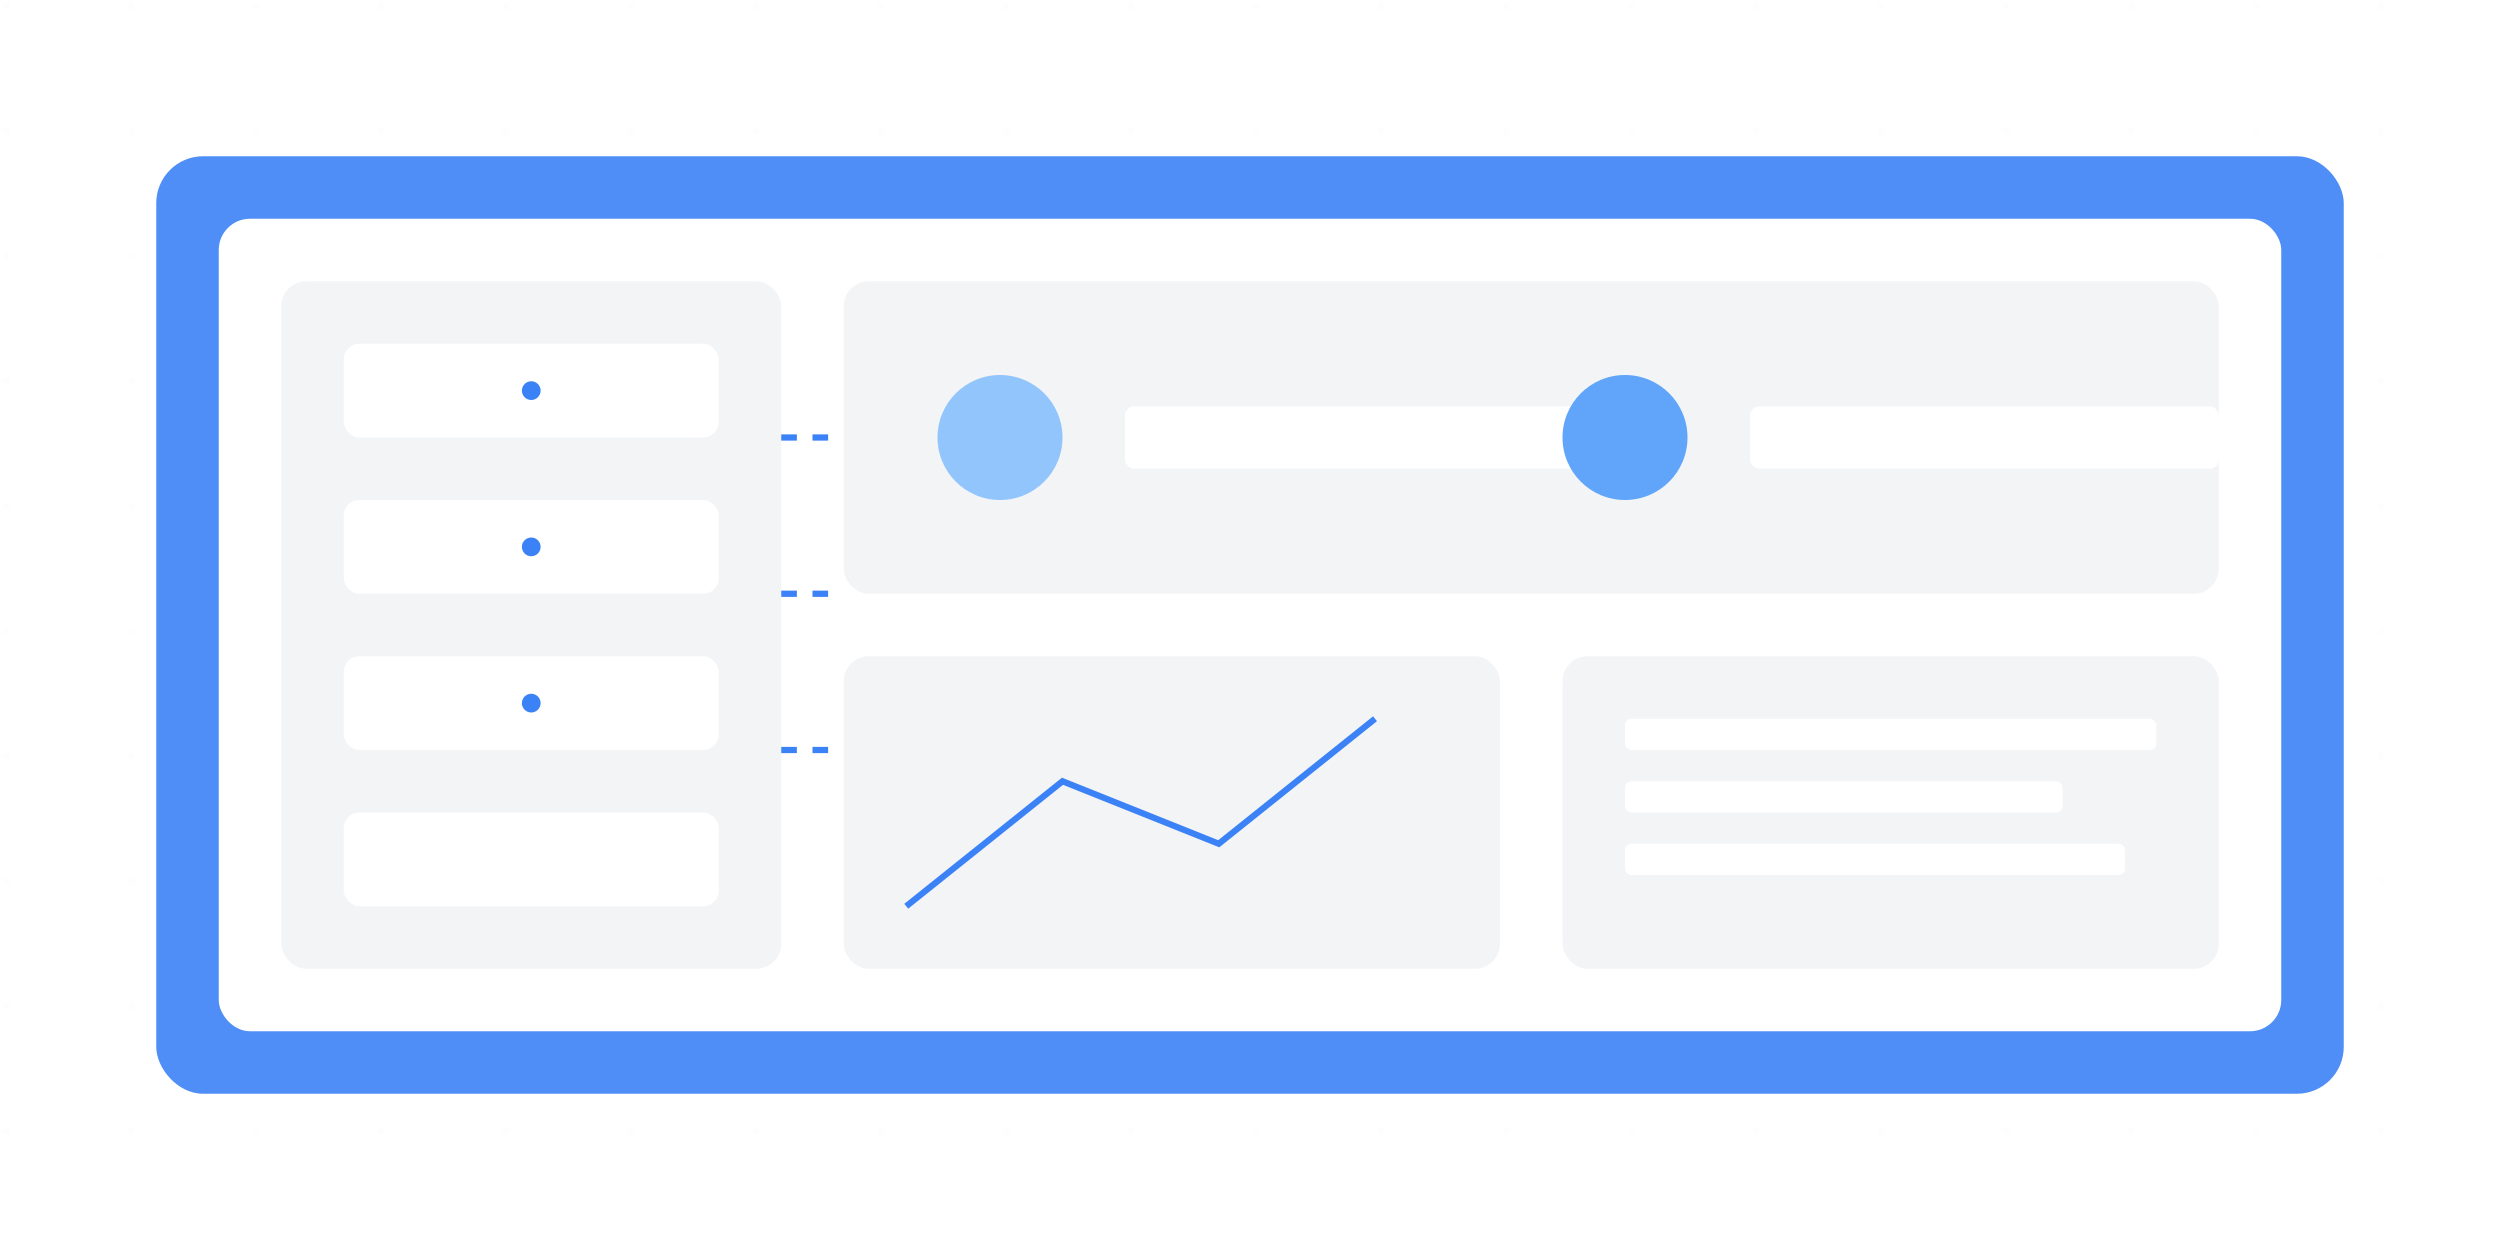 <svg xmlns="http://www.w3.org/2000/svg" width="800" height="400" fill="none"><defs><linearGradient id="b" x1="0" x2="800" y1="0" y2="400"><stop offset="0%" stop-color="#3B82F6"/><stop offset="100%" stop-color="#2563EB"/></linearGradient></defs><pattern id="a" width="40" height="40" patternUnits="userSpaceOnUse"><circle cx="2" cy="2" r="1" fill="#E5E7EB"/></pattern><path fill="url(#a)" d="M0 0h800v400H0z" opacity=".1"/><rect width="700" height="300" x="50" y="50" fill="url(#b)" opacity=".9" rx="15"/><rect width="660" height="260" x="70" y="70" fill="#fff" rx="10"/><g transform="translate(90 90)"><rect width="160" height="220" fill="#F3F4F6" rx="8"/><g fill="#fff" transform="translate(20 20)"><rect width="120" height="30" rx="5"/><rect width="120" height="30" y="50" rx="5"/><rect width="120" height="30" y="100" rx="5"/><rect width="120" height="30" y="150" rx="5"/></g></g><g transform="translate(270 90)"><rect width="440" height="100" fill="#F3F4F6" rx="8"/><g transform="translate(20 20)"><circle cx="30" cy="30" r="20" fill="#93C5FD"/><rect width="150" height="20" x="70" y="20" fill="#fff" rx="3"/><circle cx="230" cy="30" r="20" fill="#60A5FA"/><rect width="150" height="20" x="270" y="20" fill="#fff" rx="3"/></g><g transform="translate(0 120)"><rect width="210" height="100" fill="#F3F4F6" rx="8"/><path stroke="#3B82F6" stroke-width="2" d="m20 80 50-40 50 20 50-40"/></g><g transform="translate(230 120)"><rect width="210" height="100" fill="#F3F4F6" rx="8"/><g fill="#fff" transform="translate(20 20)"><rect width="170" height="10" rx="2"/><rect width="140" height="10" y="20" rx="2"/><rect width="160" height="10" y="40" rx="2"/></g></g></g><g fill="#3B82F6"><circle cx="170" cy="125" r="3"><animate attributeName="opacity" dur="2s" repeatCount="indefinite" values="0;1;0"/></circle><circle cx="170" cy="175" r="3"><animate attributeName="opacity" begin="0.5s" dur="2s" repeatCount="indefinite" values="0;1;0"/></circle><circle cx="170" cy="225" r="3"><animate attributeName="opacity" begin="1s" dur="2s" repeatCount="indefinite" values="0;1;0"/></circle></g><path stroke="url(#b)" stroke-dasharray="5,5" stroke-width="2" d="M250 140h20M250 190h20M250 240h20"/></svg>